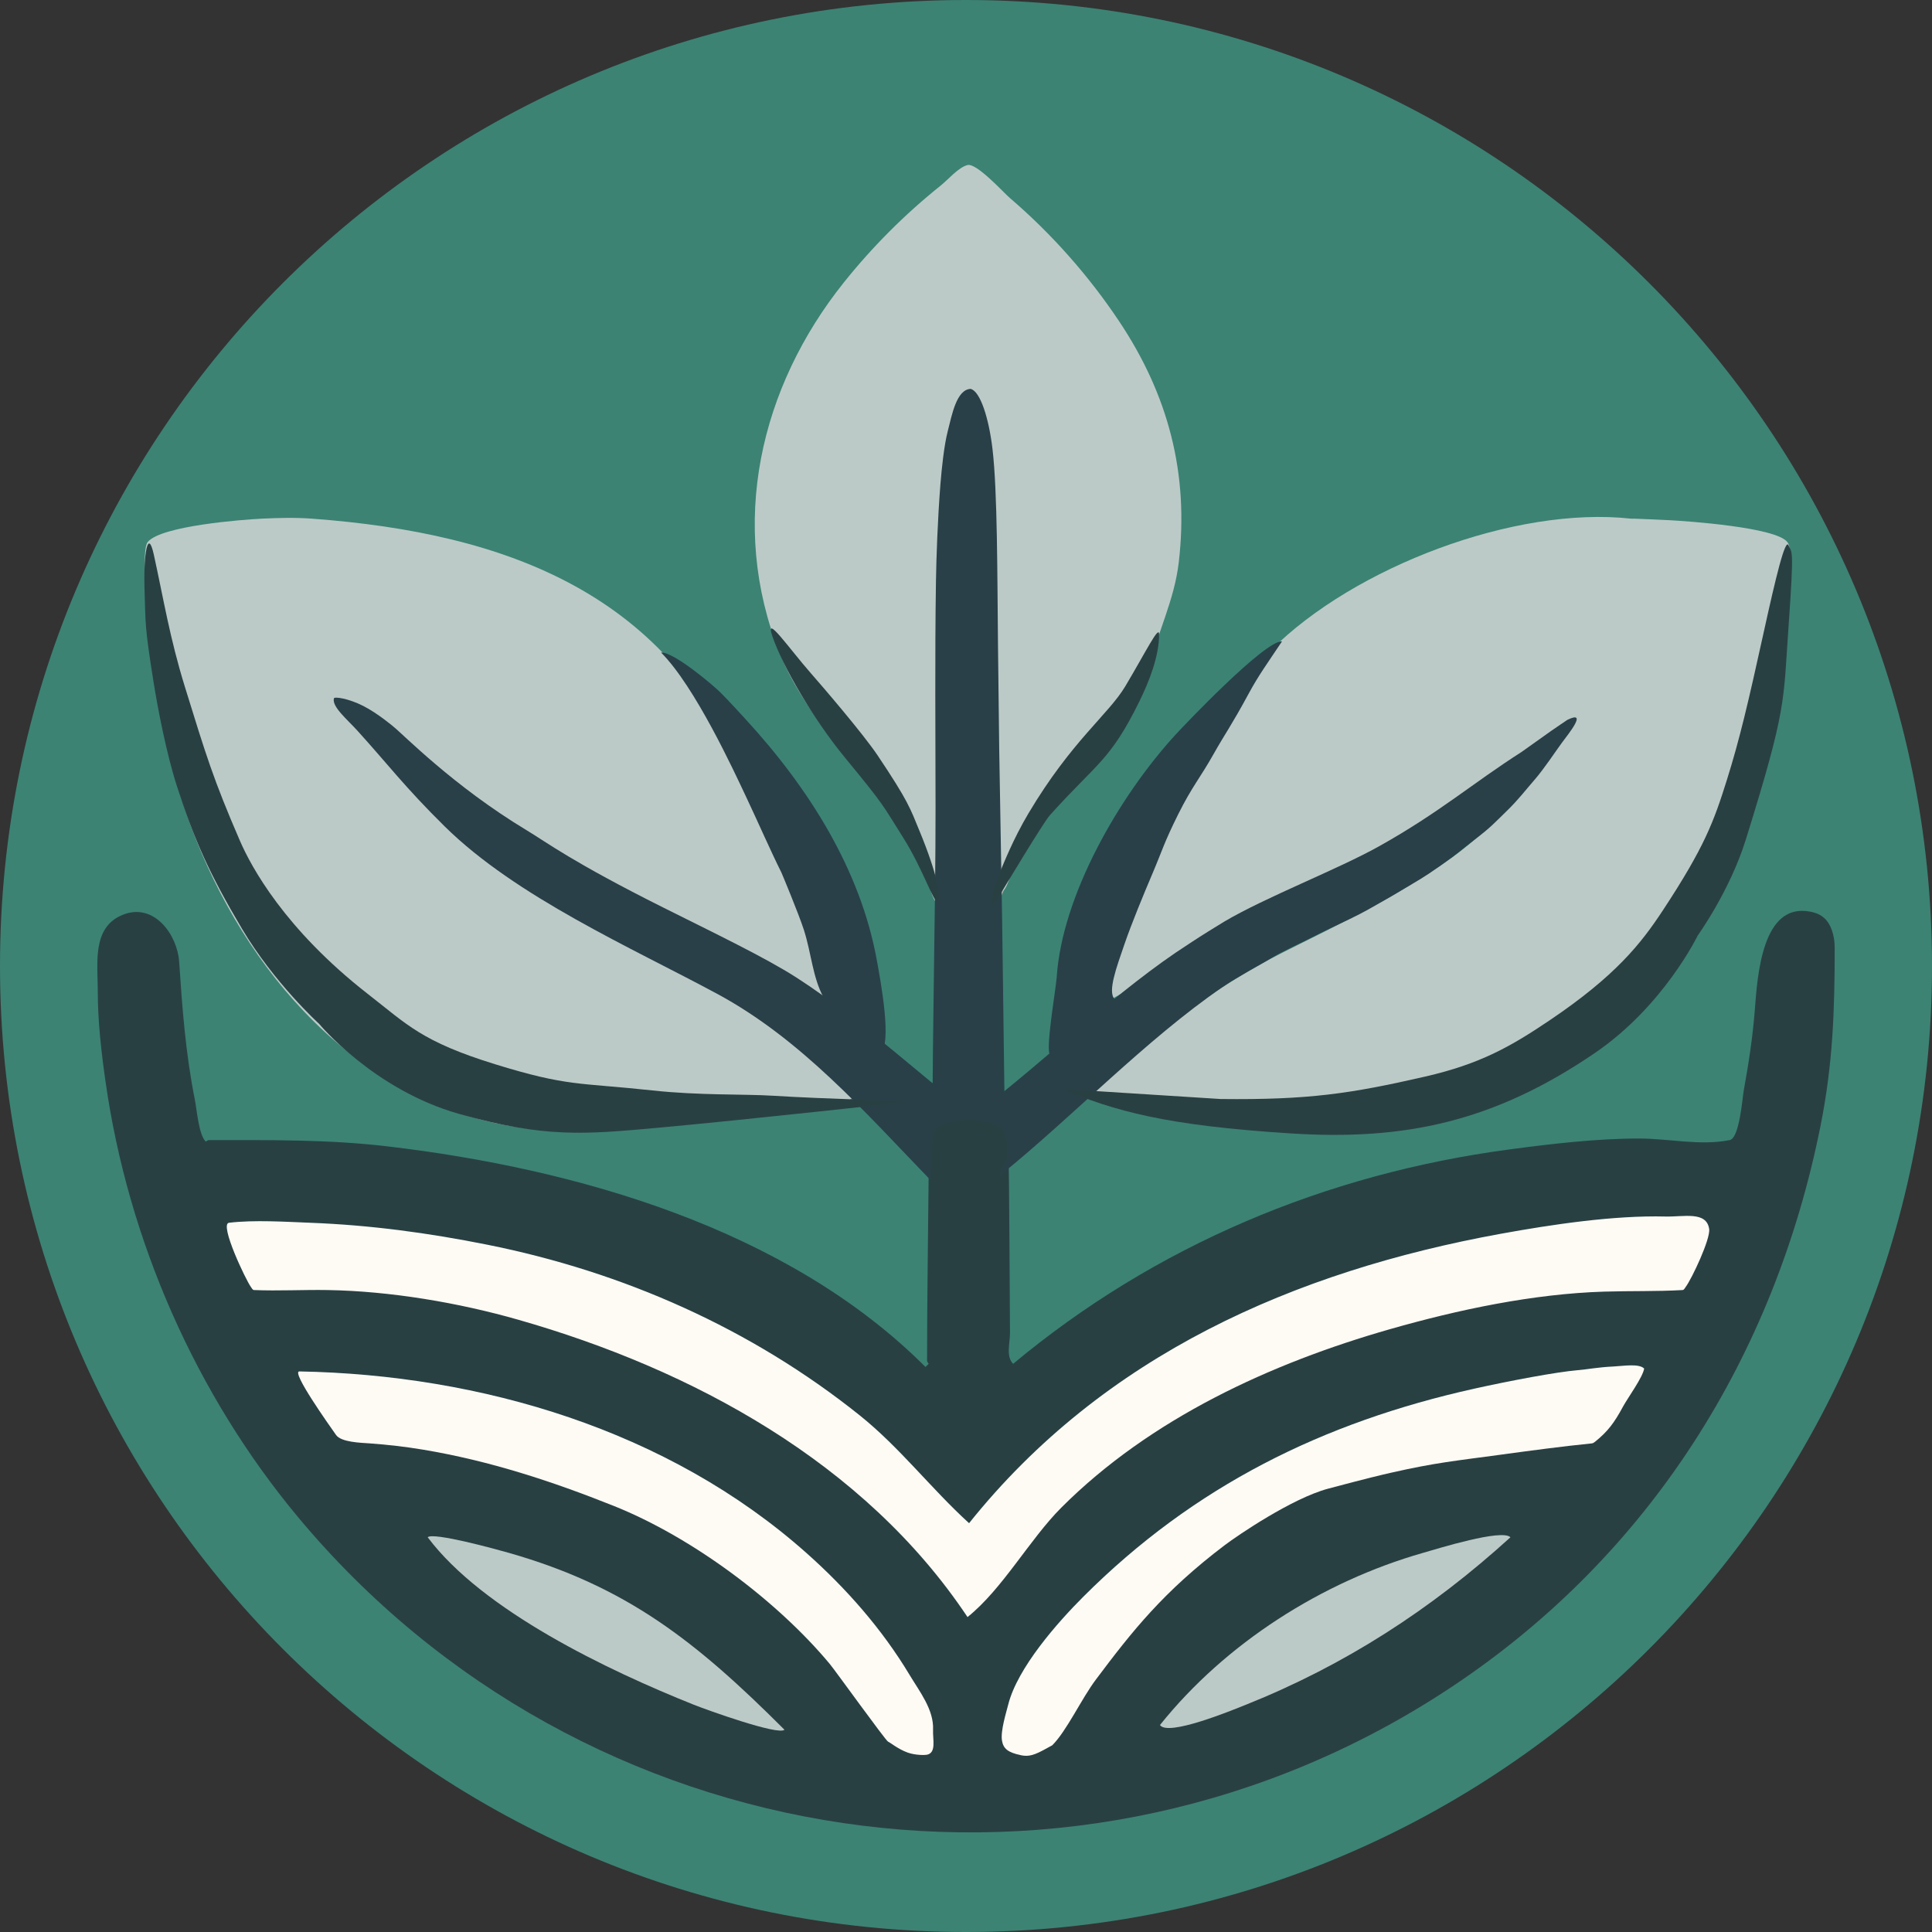 <?xml version="1.0" encoding="UTF-8" standalone="no"?>
<!DOCTYPE svg PUBLIC "-//W3C//DTD SVG 1.1//EN" "http://www.w3.org/Graphics/SVG/1.1/DTD/svg11.dtd">
<!-- Created with Vectornator (http://vectornator.io/) -->
<svg height="100%" stroke-miterlimit="10" style="fill-rule:nonzero;clip-rule:evenodd;stroke-linecap:round;stroke-linejoin:round;" version="1.1" viewBox="0 0 256 256" width="100%" xml:space="preserve" xmlns="http://www.w3.org/2000/svg" xmlns:vectornator="http://vectornator.io" xmlns:xlink="http://www.w3.org/1999/xlink">
<rect x="0" y="0" width="256" height="256" fill="#333333" stroke="none"/>
<defs/>
<clipPath id="ArtboardFrame">
<rect height="256" width="256" x="0" y="0"/>
</clipPath>
<g clip-path="url(#ArtboardFrame)" id="Layer-1" vectornator:layerName="Layer-1">
<path d="M0 128C0 57.308 57.308 5.68434e-14 128 5.68434e-14C198.692 5.68434e-14 256 57.308 256 128C256 198.692 198.692 256 128 256C57.308 256 0 198.692 0 128Z" fill="#3c8374" fill-rule="nonzero" opacity="1" stroke="none"/>
<g opacity="1">
<path d="M134.244 180.714C133.262 179.732 133.84 177.956 133.829 176.568C133.769 168.136 133.757 159.704 133.622 151.274C133.57 148.001 129.733 146.92 127.195 146.92C126.615 146.92 126.117 147.034 125.688 147.239C122.888 148.574 123.066 153.739 123.048 155.835C122.98 163.99 122.841 172.145 122.841 180.3C122.841 180.454 122.979 180.576 123.048 180.714C122.841 180.921 122.841 180.921 122.634 181.128C104.286 162.781 76.303 154.835 51.313 151.895C43.448 150.97 35.63 151.066 27.677 151.066C27.523 151.066 27.401 151.204 27.263 151.274C26.323 150.333 26.095 147.092 25.811 145.675C24.596 139.597 24.151 133.621 23.738 127.43C23.499 123.85 20.413 119.555 16.274 121.211C12.15 122.861 12.957 127.662 12.957 131.37C12.957 135.38 13.427 139.427 13.994 143.395C16.99 164.371 25.947 184.774 39.495 201.032C77.279 246.372 143.19 256.299 192.503 223.424C218.704 205.957 235.15 179.581 241.226 149.2C242.862 141.017 243.107 133.988 243.107 125.545C243.107 124.951 243.014 123.529 242.334 122.4C241.606 121.192 240.543 120.934 239.888 120.804C233.504 119.531 232.877 129.19 232.518 133.857C232.245 137.412 231.703 140.928 231.066 144.431C230.869 145.519 230.493 150.808 229.201 151.066C225.269 151.852 221.184 150.859 217.176 150.859C211.566 150.859 205.628 151.555 199.967 152.31C175.641 155.554 153.032 165.057 134.244 180.714Z" fill="#294043" fill-rule="nonzero" opacity="1" stroke="none"/>
<path d="M113.273 145.23C112.474 143.632 110.278 142.403 108.919 141.29C104.447 137.631 99.768 134.307 94.821 131.339C78.156 121.34 57.788 114.081 48.586 95.678C48.794 95.471 47.208 94.1 49.143 94.671C52.23 97.758 55.939 101.581 59.549 103.988C63.724 106.771 66.983 109.645 71.328 112.047C76.526 114.92 82.032 117.634 87.158 120.71C94.307 124.999 102.592 126.681 108.919 132.375C110.534 131.298 108.096 126.689 107.468 125.119C105.835 121.036 104.634 114.965 103.984 113.643C103.034 111.708 100.298 107.856 98.971 104.402C89.08 78.651 67.15 70.638 41.33 68.725C39.124 68.562 36.904 68.618 34.695 68.725C32.229 68.846 21.302 69.658 19.56 71.835C18.77 72.823 19.431 79.838 19.56 81.787C20.065 89.351 21.423 96.702 23.5 103.972C29.053 123.409 42.784 142.387 62.892 148.132C72.629 150.914 83.084 150.065 92.955 148.547C97.85 147.794 102.76 147.088 107.675 146.474C109.303 146.27 112.024 146.479 113.273 145.23Z" fill="#bccac7" fill-rule="nonzero" opacity="1" stroke="none"/>
<path d="M147.275 132.375C149.367 131.33 151.393 129.824 153.412 128.27C155.43 126.716 157.443 125.114 159.507 123.875C167.416 119.13 176.297 115.946 184.317 111.539C192.337 107.132 199.496 101.502 206.985 95.886L207.297 96.093L207.607 96.3C206.737 97.171 206.022 98.279 205.338 99.419C205.187 99.67 205.038 99.923 204.889 100.175C204.361 101.067 203.836 101.951 203.254 102.727C201.7 104.798 200.008 106.792 198.176 108.645C196.344 110.497 194.374 112.209 192.265 113.716C188.776 116.208 185.111 118.377 181.377 120.394C177.644 122.411 173.843 124.274 170.081 126.156C165.334 128.529 160.745 131.453 156.372 134.68C151.999 137.907 147.842 141.437 143.958 145.022C144.427 145.726 145.812 146.032 147.294 146.19C148.777 146.348 150.356 146.359 151.214 146.474C154.542 146.917 157.848 147.458 161.157 147.98C164.466 148.501 167.778 149.005 171.118 149.376C188.13 151.266 202.355 146.279 213.119 136.859C223.883 127.439 231.186 113.588 234.353 97.751C235.129 93.869 235.659 90.053 236.04 86.213C236.422 82.373 236.655 78.508 236.841 74.531C236.861 74.096 237.007 73.617 237.075 73.15C237.143 72.682 237.133 72.226 236.841 71.835C236.095 70.841 232.743 70.144 229.31 69.682C225.876 69.219 222.362 68.991 221.291 68.933C220.497 68.89 219.702 68.854 218.907 68.821C218.112 68.787 217.317 68.757 216.523 68.725C216.453 68.723 216.384 68.727 216.315 68.729C216.246 68.732 216.176 68.733 216.108 68.725C208.448 67.875 199.283 69.472 190.655 72.66C182.027 75.848 173.936 80.628 168.423 86.141C165.75 88.813 162.79 92.662 161.38 96.41C159.969 100.158 157.763 103.264 156.126 106.539C154.527 109.737 153.225 112.26 151.472 115.429C149.719 118.598 149.129 123.006 147.993 126.412C147.764 127.099 147.678 128.079 147.258 129.295C146.837 130.512 146.815 131.915 147.275 132.375Z" fill="#bccac7" fill-rule="nonzero" opacity="1" stroke="none"/>
<path d="M124.469 120.143C125.299 119.313 124.685 118.556 124.676 117.448C124.542 102.036 124.469 86.625 124.469 71.214C124.469 67.532 125.256 59.231 128.201 56.286C129.688 57.773 130.717 62.397 131.313 66.52C131.716 69.313 131.92 71.877 131.933 73.079C132.059 85.311 132.14 97.544 132.14 109.776C132.14 113.634 130.552 116.068 132.762 118.277C133.806 117.232 133.963 115.085 134.835 113.923C136.785 111.324 138.245 108.271 140.226 105.63C143.925 100.697 150.694 94.648 152.251 88.422C153.419 83.747 155.605 79.502 156.19 74.531C157.582 62.693 154.747 52.257 148.311 42.602C144.259 36.523 139.339 30.972 133.798 26.223C132.957 25.502 129.407 21.567 128.201 21.869C127.008 22.167 125.601 23.824 124.676 24.564C119.912 28.376 115.627 32.662 111.821 37.419C100.741 51.271 96.451 69.379 103.321 86.555C106.323 94.059 112.371 100.18 117.005 106.667C119.128 109.639 120.971 112.734 122.603 115.996C123.289 117.368 123.337 119.012 124.469 120.143Z" fill="#bccac7" fill-rule="nonzero" opacity="1" stroke="none"/>
<path d="M128.201 214.27C132.834 210.564 136.434 203.963 140.64 199.757C152.433 187.965 168.38 180.636 184.179 176.122C193.253 173.529 203.15 171.436 212.583 171.146C216.037 171.039 219.499 171.137 222.95 170.938C223.145 170.927 223.247 170.68 223.364 170.524C224.169 169.451 226.662 164.167 226.474 162.853C226.13 160.443 223.073 161.257 220.686 161.196C213.859 161.02 205.637 162.25 198.899 163.474C171.517 168.454 146.223 179.561 128.408 201.83C123.37 197.25 119.248 191.808 113.895 187.525C99.527 176.031 82.576 168.531 64.55 164.926C56.755 163.367 49.097 162.33 41.123 162.023C37.833 161.897 33.692 161.621 30.341 162.023C29.021 162.182 32.618 169.69 33.244 170.524C33.361 170.68 33.464 170.931 33.659 170.938C36.904 171.07 40.156 170.885 43.403 170.938C51.679 171.074 60.711 172.596 68.697 174.878C91.688 181.446 114.53 193.764 128.201 214.27Z" fill="#fefbf5" fill-rule="nonzero" opacity="1" stroke="none"/>
<path d="M39.671 181.72C38.533 181.698 43.601 188.818 44.524 190.135C45.207 191.109 47.758 191.168 49.001 191.257C51.359 191.425 53.717 191.697 56.05 192.086C64.833 193.549 73.13 196.264 81.344 199.549C91.742 203.709 102.977 212.115 109.956 220.49C110.654 221.328 117.382 230.684 117.679 230.783C117.922 230.864 118.991 231.762 120.245 232.216C121.303 232.6 122.569 232.563 122.81 232.515C124.104 232.256 123.58 230.502 123.635 229.183C123.745 226.541 121.865 224.167 120.529 221.941C116.887 215.871 112.141 210.476 106.846 205.77C88.511 189.472 63.664 182.162 39.671 181.72Z" fill="#fefbf5" fill-rule="nonzero" opacity="1" stroke="none"/>
<path d="M139.432 231.258C141.346 229.344 143.298 225.101 145.201 222.563C150.032 216.123 154.15 210.906 162.262 204.758C164 203.441 171.223 198.522 176.001 197.251C181.154 195.88 182.995 195.443 184.425 195.12C190.23 193.805 192.915 193.561 198.795 192.761C202.752 192.223 206.967 191.652 210.925 191.257C211.078 191.241 211.219 191.146 211.339 191.049C213.055 189.677 213.924 188.484 215.06 186.377C215.657 185.269 217.682 182.497 217.861 181.341C217.158 180.638 215.093 181.006 213.77 181.069C211.681 181.169 210.343 181.451 209.07 181.555C206.266 181.787 200.031 182.966 195.375 184C175.298 188.461 158.207 196.91 143.543 211.575C140.207 214.91 134.821 220.962 133.591 225.88C133.347 226.855 132.563 229.333 132.765 230.618C132.938 231.711 133.552 232.213 135.3 232.58C136.65 232.864 137.558 232.285 139.432 231.258Z" fill="#fefbf5" fill-rule="nonzero" opacity="1" stroke="none"/>
<path d="M147.69 132.375C146.739 131.424 147.939 128.182 149.005 125.088C149.958 122.32 151.52 118.545 152.699 115.77C154.043 112.609 154.215 111.718 156.121 107.889C157.951 104.215 159.034 103.077 160.857 99.829C162.242 97.36 163.21 96.072 165.48 91.865C166.742 89.524 167.989 87.813 169.875 84.984C167.577 84.852 156.827 96.189 155.775 97.337C148.25 105.546 140.739 118.661 140.018 129.473C139.905 131.17 138.426 139.458 139.189 139.839C139.649 140.069 140.032 139.45 140.226 139.217C142.547 136.432 145.388 134.677 147.69 132.375Z" fill="#294049" fill-rule="nonzero" opacity="1" stroke="none"/>
<path d="M87.591 86.461C92.114 90.983 97.284 102.245 98.869 105.599C100.46 108.966 102.167 112.878 103.535 115.603C103.601 115.736 105.835 121.088 106.526 123.239C107.506 126.296 107.675 129.506 109.126 132.168C110.72 135.09 114.654 136.728 116.59 139.632C118.297 138.494 116.656 129.835 116.175 127.192C114.011 115.288 107.241 104.483 98.76 95.263C97.668 94.076 96.583 92.88 95.443 91.739C94.581 90.877 89.341 86.396 87.591 86.461Z" fill="#294049" fill-rule="nonzero" opacity="1" stroke="none"/>
<path d="M153.702 228.575C154.734 230.123 163.152 226.662 165.105 225.88C178.203 220.642 189.632 213.252 200.143 203.696C199.001 202.554 190.583 205.184 188.533 205.77C175.19 209.582 162.372 217.738 153.702 228.575Z" fill="#bccac7" fill-rule="nonzero" opacity="1" stroke="none"/>
<path d="M56.672 203.696C63.981 213.442 80.583 221.346 91.918 225.88C93.645 226.571 103.154 229.987 103.943 229.198C92.248 217.503 83.055 210.227 67.453 205.77C65.793 205.295 57.384 202.985 56.672 203.696Z" fill="#bccac7" fill-rule="nonzero" opacity="1" stroke="none"/>
<path d="M132.14 117.24C131.527 117.853 131.301 119.305 131.933 119.935C132.572 119.296 132.577 118.854 132.969 118.07C132.554 117.655 132.554 117.655 132.14 117.24Z" fill="#b2b3ad" fill-rule="nonzero" opacity="1" stroke="none"/>
<path d="M123.268 156.336C114.553 147.32 106.159 137.688 95.019 131.682C83.74 125.602 68.419 118.873 58.918 109.499C53.642 104.294 51.367 101.237 47.389 96.852C45.968 95.284 43.957 93.641 44.245 92.534C44.311 92.278 46.189 92.549 48.134 93.541C50.079 94.534 52.12 96.273 52.12 96.273C53.373 97.256 60.07 104.162 69.771 110.006C72.456 111.624 75.821 114.217 87.855 120.24C94.56 123.596 101.375 126.864 105.486 129.501C110.013 132.404 114.367 135.916 118.654 139.462C121.685 141.969 124.682 144.493 127.682 146.831C126.975 147.221 125.913 147.223 125.456 147.591C122.893 149.654 123.71 151.311 123.268 156.336Z" fill="#294049" fill-rule="nonzero" opacity="1" stroke="none"/>
<path d="M207.671 95.392C210.479 94.011 207.802 97.277 206.972 98.402C206.109 99.573 204.586 101.893 203.334 103.329C202.081 104.765 201.182 105.972 199.719 107.393C198.068 108.996 197.613 109.57 195.341 111.3C193.454 112.738 193.366 112.948 190.985 114.623C188.262 116.537 188.163 116.481 185.666 117.995C183.897 119.067 183.085 119.477 181.998 120.114C179.475 121.595 177.164 122.505 174.312 123.97C172.249 125.03 170.026 126.001 168.583 126.882C167.159 127.751 163.957 129.447 161.995 130.793C151.778 137.803 142.116 147.991 132.476 155.776C132.468 155.508 133.592 153.289 133.585 153.057C133.554 151.943 133.514 151.199 133.234 150.379C132.674 148.737 132.235 148.485 131.964 148.24C131.568 147.883 130.892 147.615 129.754 147.217C139.083 140.053 148.128 131.11 157.581 125.041C157.985 124.782 158.928 124.163 158.928 124.163C158.928 124.163 161.059 122.809 162.153 122.158C167.669 118.879 177.222 115.223 182.778 112.112C190.772 107.635 195.037 103.849 201.643 99.618C201.643 99.618 205.13 97.129 205.513 96.866C205.896 96.603 207.671 95.392 207.671 95.392Z" fill="#294049" fill-rule="nonzero" opacity="1" stroke="none"/>
<path d="M128.608 51.53C129.9 51.83 131.032 55.452 131.508 59.472C132.182 65.162 132.139 76.282 132.24 85.592C132.288 90.067 132.342 94.593 132.399 99.153L132.787 121.79L133.16 150.031C132.814 149.057 130.377 148.395 128.467 148.364C126.558 148.333 124.167 148.992 123.565 149.978C123.539 135.955 123.97 120.958 123.965 106.935C123.962 96.948 123.864 86.96 124.02 76.974C124.069 73.852 124.241 68.849 124.61 64.176C124.785 61.956 125.11 58.976 125.573 57.167C126.136 54.96 126.743 51.617 128.608 51.53Z" fill="#294049" fill-rule="nonzero" opacity="1" stroke="none"/>
<path d="M120.902 145.937C120.902 145.937 98.675 148.395 87.171 149.436C77.488 150.312 72.198 150.812 60.839 147.6C49.479 144.388 42.285 135.664 42.285 135.664C42.285 135.664 36.329 130.26 32.056 123.055C27.783 115.851 25.753 111.333 23.448 104.184C22.062 99.887 20.913 93.932 20.344 90.361C19.182 83.058 19.297 82.85 19.15 78.102C19.003 73.353 19.599 69.942 20.378 73.474C21.663 79.302 22.478 84.472 24.491 90.984C27.309 100.099 28.267 103.266 31.792 111.408C33.253 114.785 37.697 123.107 48.787 131.742C53.939 135.754 55.891 138.017 65.588 141.012C75.285 144.007 76.637 143.427 86.442 144.488C92.761 145.172 98.506 144.942 102.501 145.194C108.776 145.591 120.902 145.937 120.902 145.937Z" fill="#294043" fill-rule="nonzero" opacity="1" stroke="none"/>
<path d="" fill="#bccac7" fill-rule="nonzero" opacity="1" stroke="none"/>
<path d="" fill="#bccac7" fill-rule="nonzero" opacity="1" stroke="none"/>
<path d="" fill="#bccac7" fill-rule="nonzero" opacity="1" stroke="none"/>
<path d="M140.641 144.284C147.743 147.201 154.269 149.131 171.184 150.193C185.989 151.122 197.869 148.721 211.355 139.509C220.462 133.289 224.949 123.973 224.949 123.973C224.949 123.973 229.203 118.078 231.328 111.256C236.822 93.618 236.27 93.143 237.001 82.878C237.765 72.144 237.42 73.365 236.995 72.276C236.57 71.188 235.271 76.644 233.747 83.57C231.637 93.164 230.518 97.928 228.825 103.331C227.099 108.837 225.872 112.223 220.341 120.622C217.462 124.996 214.112 129.286 205.307 135.216C200.19 138.662 196.15 140.973 188.866 142.646C178.98 144.916 173.384 145.757 161.738 145.625" fill="#294043" fill-rule="nonzero" opacity="1" stroke="none"/>
<path d="M132.323 118.857C133.111 117.558 138.245 108.985 139.117 108.016C145.351 101.08 147.109 100.816 150.993 92.898C152.216 90.403 153.584 87.033 153.587 84.057C153.588 82.757 151.886 86.269 149.111 90.928C146.874 94.682 142.005 98.149 136.284 107.762C134.214 111.24 132.949 114.538 132.733 115.005C131.462 117.751 130.587 121.72 132.323 118.857Z" fill="#294043" fill-rule="nonzero" opacity="1" stroke="none"/>
<path d="M124.247 119.463C123.689 119.656 122.381 115.27 119.601 110.87C116.822 106.471 117.291 106.87 111.928 100.35C107.845 95.387 103.697 88.31 102.339 84.292C101.277 81.152 104.606 85.986 107.458 89.224C108.914 90.876 114.352 97.208 116.273 100.072C120.412 106.243 120.596 107.106 121.836 110.096C124.257 115.94 124.805 119.269 124.247 119.463Z" fill="#294043" fill-rule="nonzero" opacity="1" stroke="none"/>
<path d="" fill="#294043" fill-rule="nonzero" opacity="1" stroke="none"/>
</g>
<path d="M130.676 175.222C130.676 174.475 130.676 173.869 130.676 173.869C130.676 173.869 130.676 174.475 130.676 175.222C130.676 175.969 130.676 176.575 130.676 176.575C130.676 176.575 130.676 175.969 130.676 175.222Z" fill="#294043" fill-rule="nonzero" opacity="1" stroke="none"/>
</g>
</svg>
